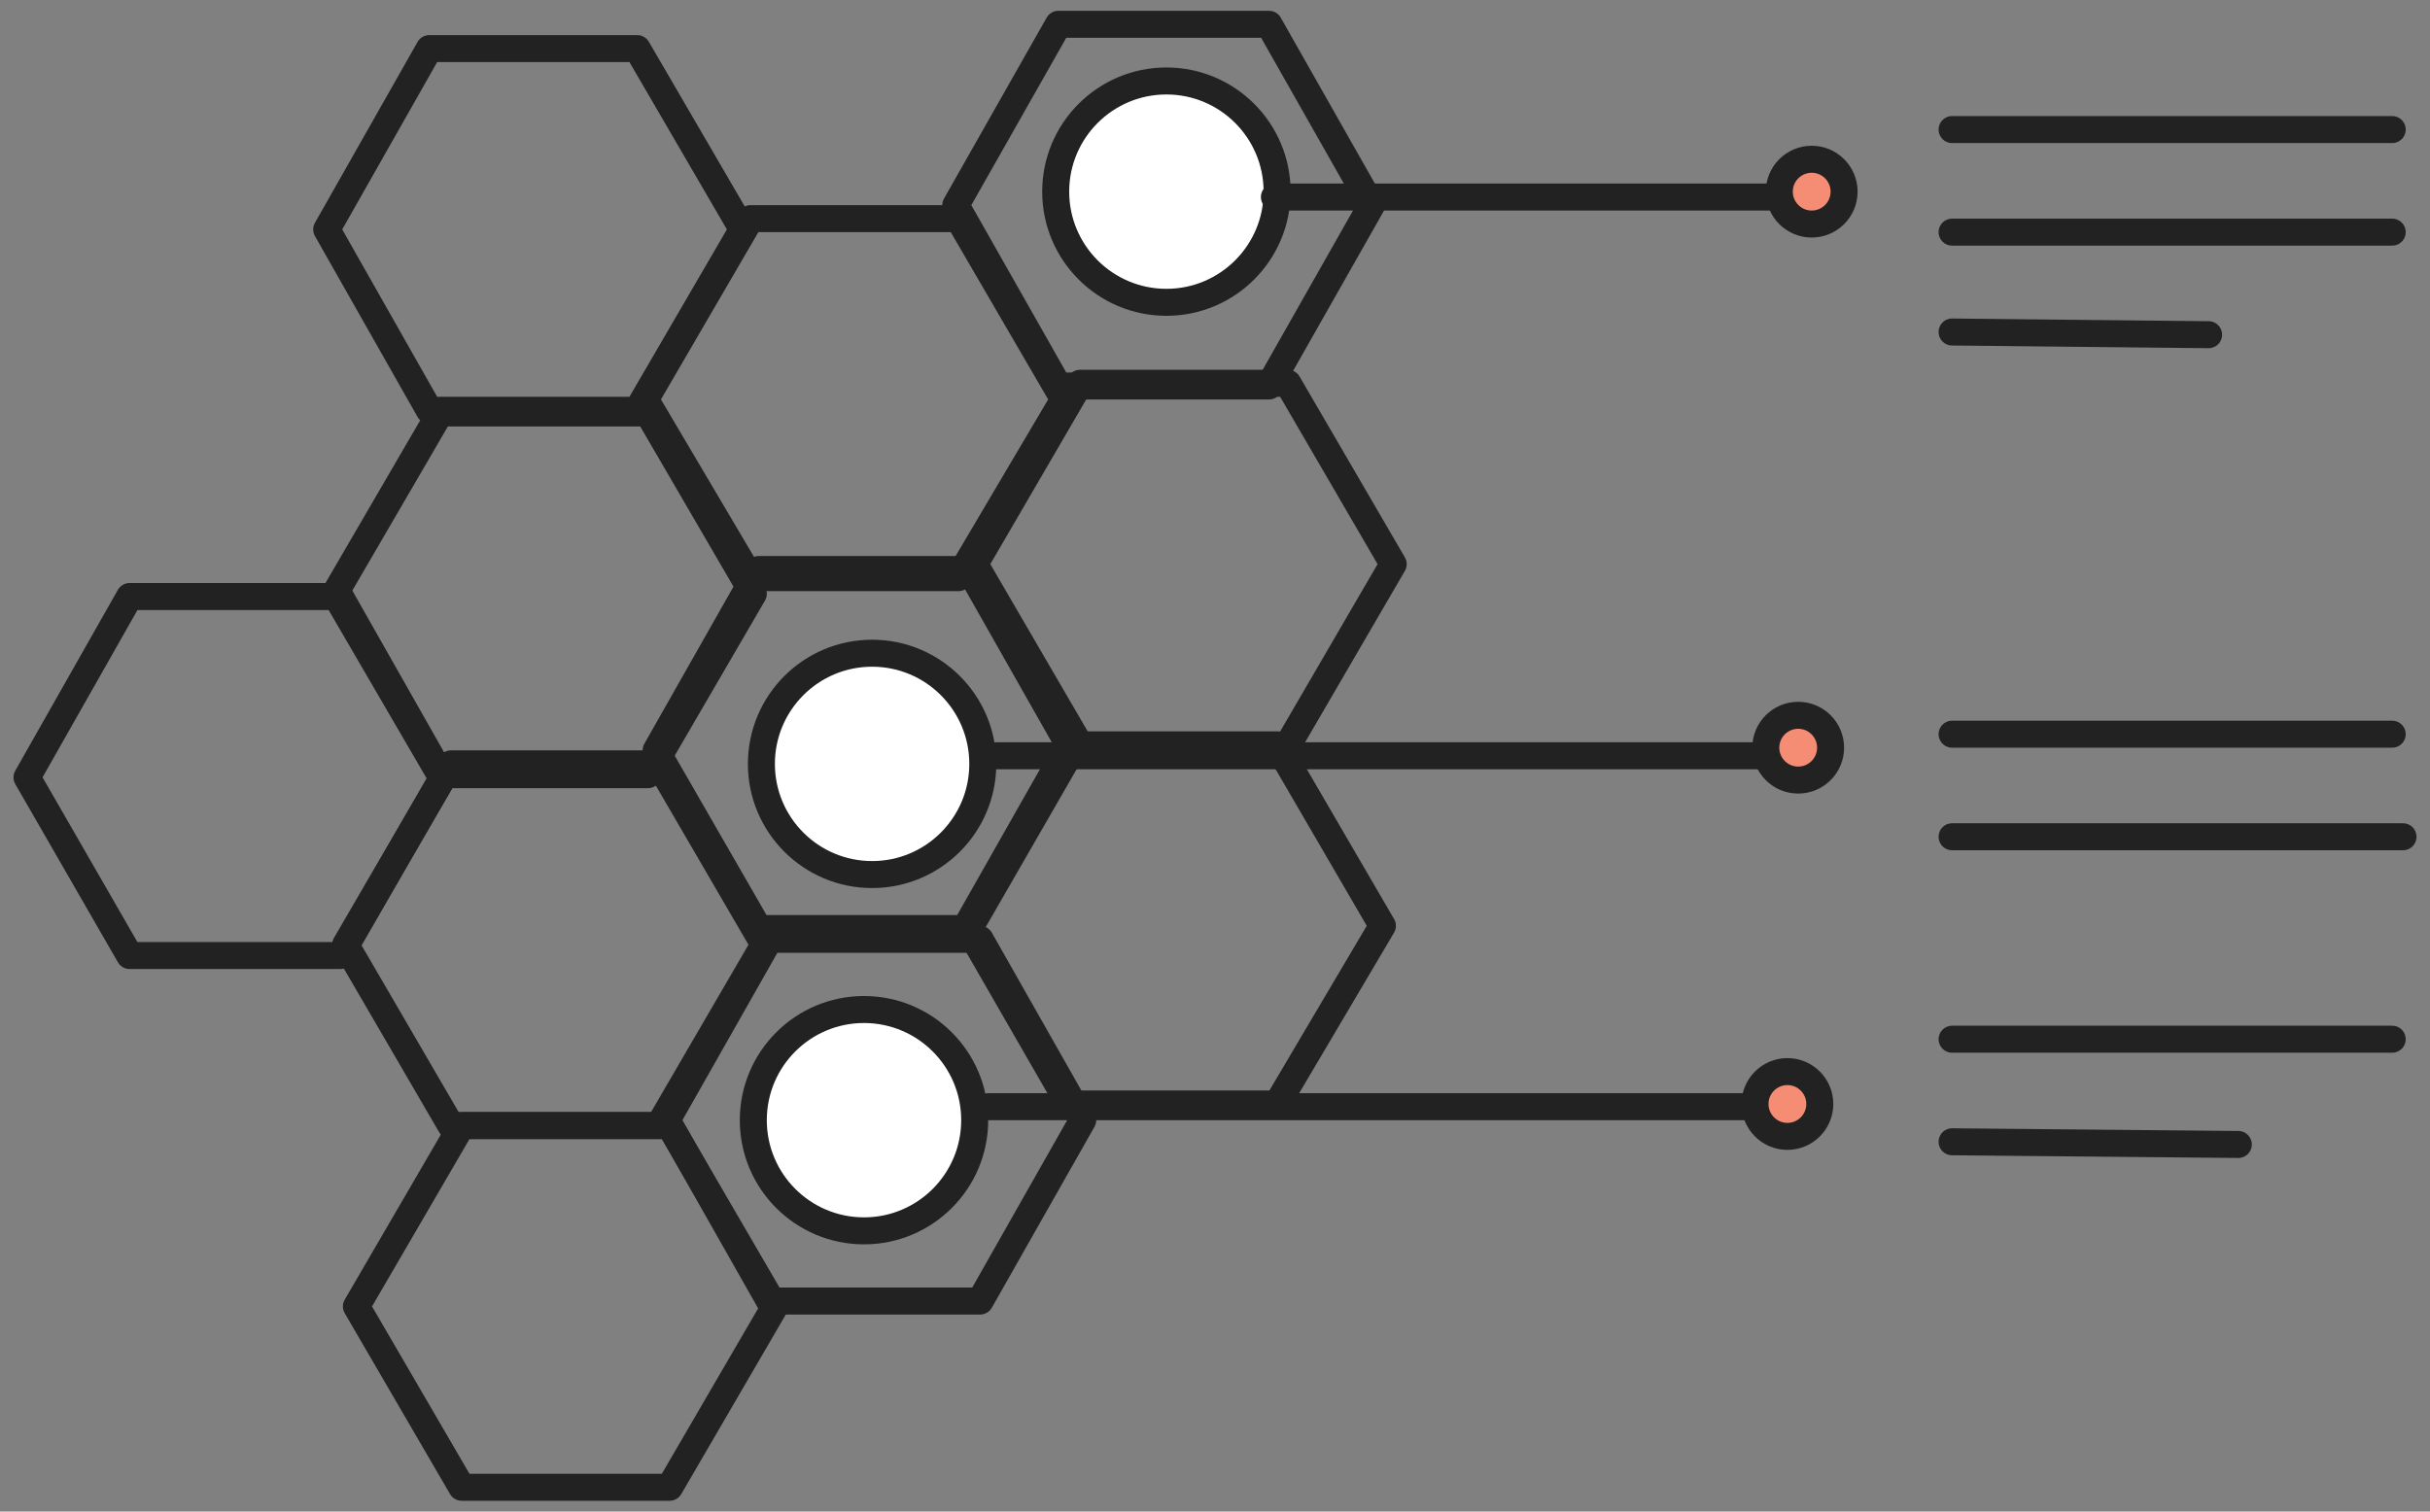 <?xml version="1.0" encoding="utf-8"?>
<!-- Generator: Adobe Illustrator 19.1.0, SVG Export Plug-In . SVG Version: 6.00 Build 0)  -->
<svg version="1.1" id="Layer_1" xmlns="http://www.w3.org/2000/svg" xmlns:xlink="http://www.w3.org/1999/xlink" x="0px" y="0px"
	 viewBox="0 0 90 56" style="enable-background:new 0 0 90 56;" xml:space="preserve">
<rect x="0" y="0" width="90" height="56" fill="#808080" stroke="none"/>
<style type="text/css">
	.st0{fill:none;stroke:#222222;stroke-linecap:round;stroke-linejoin:round;stroke-miterlimit:10;}
	.st1{fill:#FFFFFF;stroke:#222222;stroke-linecap:round;stroke-linejoin:round;stroke-miterlimit:10;}
	.st2{fill:#FFFFFF;stroke:#222222;stroke-miterlimit:10;}
	.st3{fill:#F58C74;stroke:#222222;stroke-miterlimit:10;}
</style>
<g>
	<polygon id="XMLID_180_" class="st0" points="16.7,41.7 12.8,35 16.7,28.3 24.4,28.3 28.3,35 24.4,41.7 	"/>
	<polygon id="XMLID_182_" class="st0" points="28.1,34.4 24.3,27.8 28.1,21.1 35.9,21.1 39.7,27.8 35.9,34.4 	"/>
	<polygon id="XMLID_181_" class="st0" points="28.5,48.2 24.7,41.5 28.5,34.8 36.3,34.8 40.1,41.5 36.3,48.2 	"/>
	<polygon id="XMLID_191_" class="st0" points="17.1,55.1 13.2,48.4 17.1,41.7 24.8,41.7 28.7,48.4 24.8,55.1 	"/>
	<polygon id="XMLID_183_" class="st0" points="39.6,40.9 35.8,34.3 39.6,27.6 47.3,27.6 51.2,34.3 47.3,40.9 	"/>
	<polygon id="XMLID_189_" class="st0" points="39.2,14.3 35.4,7.6 39.2,0.9 47,0.9 50.8,7.6 47,14.3 	"/>
	<polygon id="XMLID_190_" class="st0" points="15.9,15.2 12.1,8.5 15.9,1.8 23.6,1.8 27.5,8.5 23.6,15.2 	"/>
	<polygon id="XMLID_188_" class="st0" points="4.8,35.4 1,28.8 4.8,22.1 12.6,22.1 16.4,28.8 12.6,35.4 	"/>
	<polygon id="XMLID_185_" class="st0" points="40,27.6 36.1,20.9 40,14.2 47.7,14.2 51.6,20.9 47.7,27.6 	"/>
	<polygon id="XMLID_186_" class="st0" points="27.8,21.4 23.9,14.8 27.8,8.1 35.5,8.1 39.4,14.8 35.5,21.4 	"/>
	<polygon id="XMLID_184_" class="st0" points="16.3,28.7 12.4,22 16.3,15.3 24,15.3 27.9,22 24,28.7 	"/>
	<line id="XMLID_555_" class="st1" x1="72.3" y1="8.6" x2="88.6" y2="8.6"/>
	<line id="XMLID_202_" class="st1" x1="72.3" y1="12.3" x2="81.8" y2="12.4"/>
	<line id="XMLID_554_" class="st1" x1="72.3" y1="4.8" x2="88.6" y2="4.8"/>
	<line id="XMLID_199_" class="st1" x1="72.3" y1="31" x2="89" y2="31"/>
	<line id="XMLID_198_" class="st1" x1="72.3" y1="27.2" x2="88.6" y2="27.2"/>
	<line id="XMLID_201_" class="st1" x1="72.3" y1="42.3" x2="82.9" y2="42.4"/>
	<line id="XMLID_200_" class="st1" x1="72.3" y1="38.5" x2="88.6" y2="38.5"/>
	<circle id="XMLID_196_" class="st2" cx="32" cy="41.5" r="4.1"/>
	<circle id="XMLID_195_" class="st2" cx="43.2" cy="7.1" r="4.1"/>
	<circle id="XMLID_194_" class="st2" cx="32.3" cy="28.3" r="4.1"/>
	<line id="XMLID_193_" class="st1" x1="66.8" y1="7.3" x2="47.2" y2="7.3"/>
	<line id="XMLID_192_" class="st1" x1="36.9" y1="28" x2="66.8" y2="28"/>
	<line id="XMLID_179_" class="st1" x1="36.6" y1="41" x2="66.5" y2="41"/>
	<circle id="XMLID_205_" class="st3" cx="66.2" cy="40.9" r="1.2"/>
	<circle id="XMLID_204_" class="st3" cx="66.6" cy="27.7" r="1.2"/>
	<circle id="XMLID_203_" class="st3" cx="67.1" cy="7.1" r="1.2"/>
</g>
</svg>
